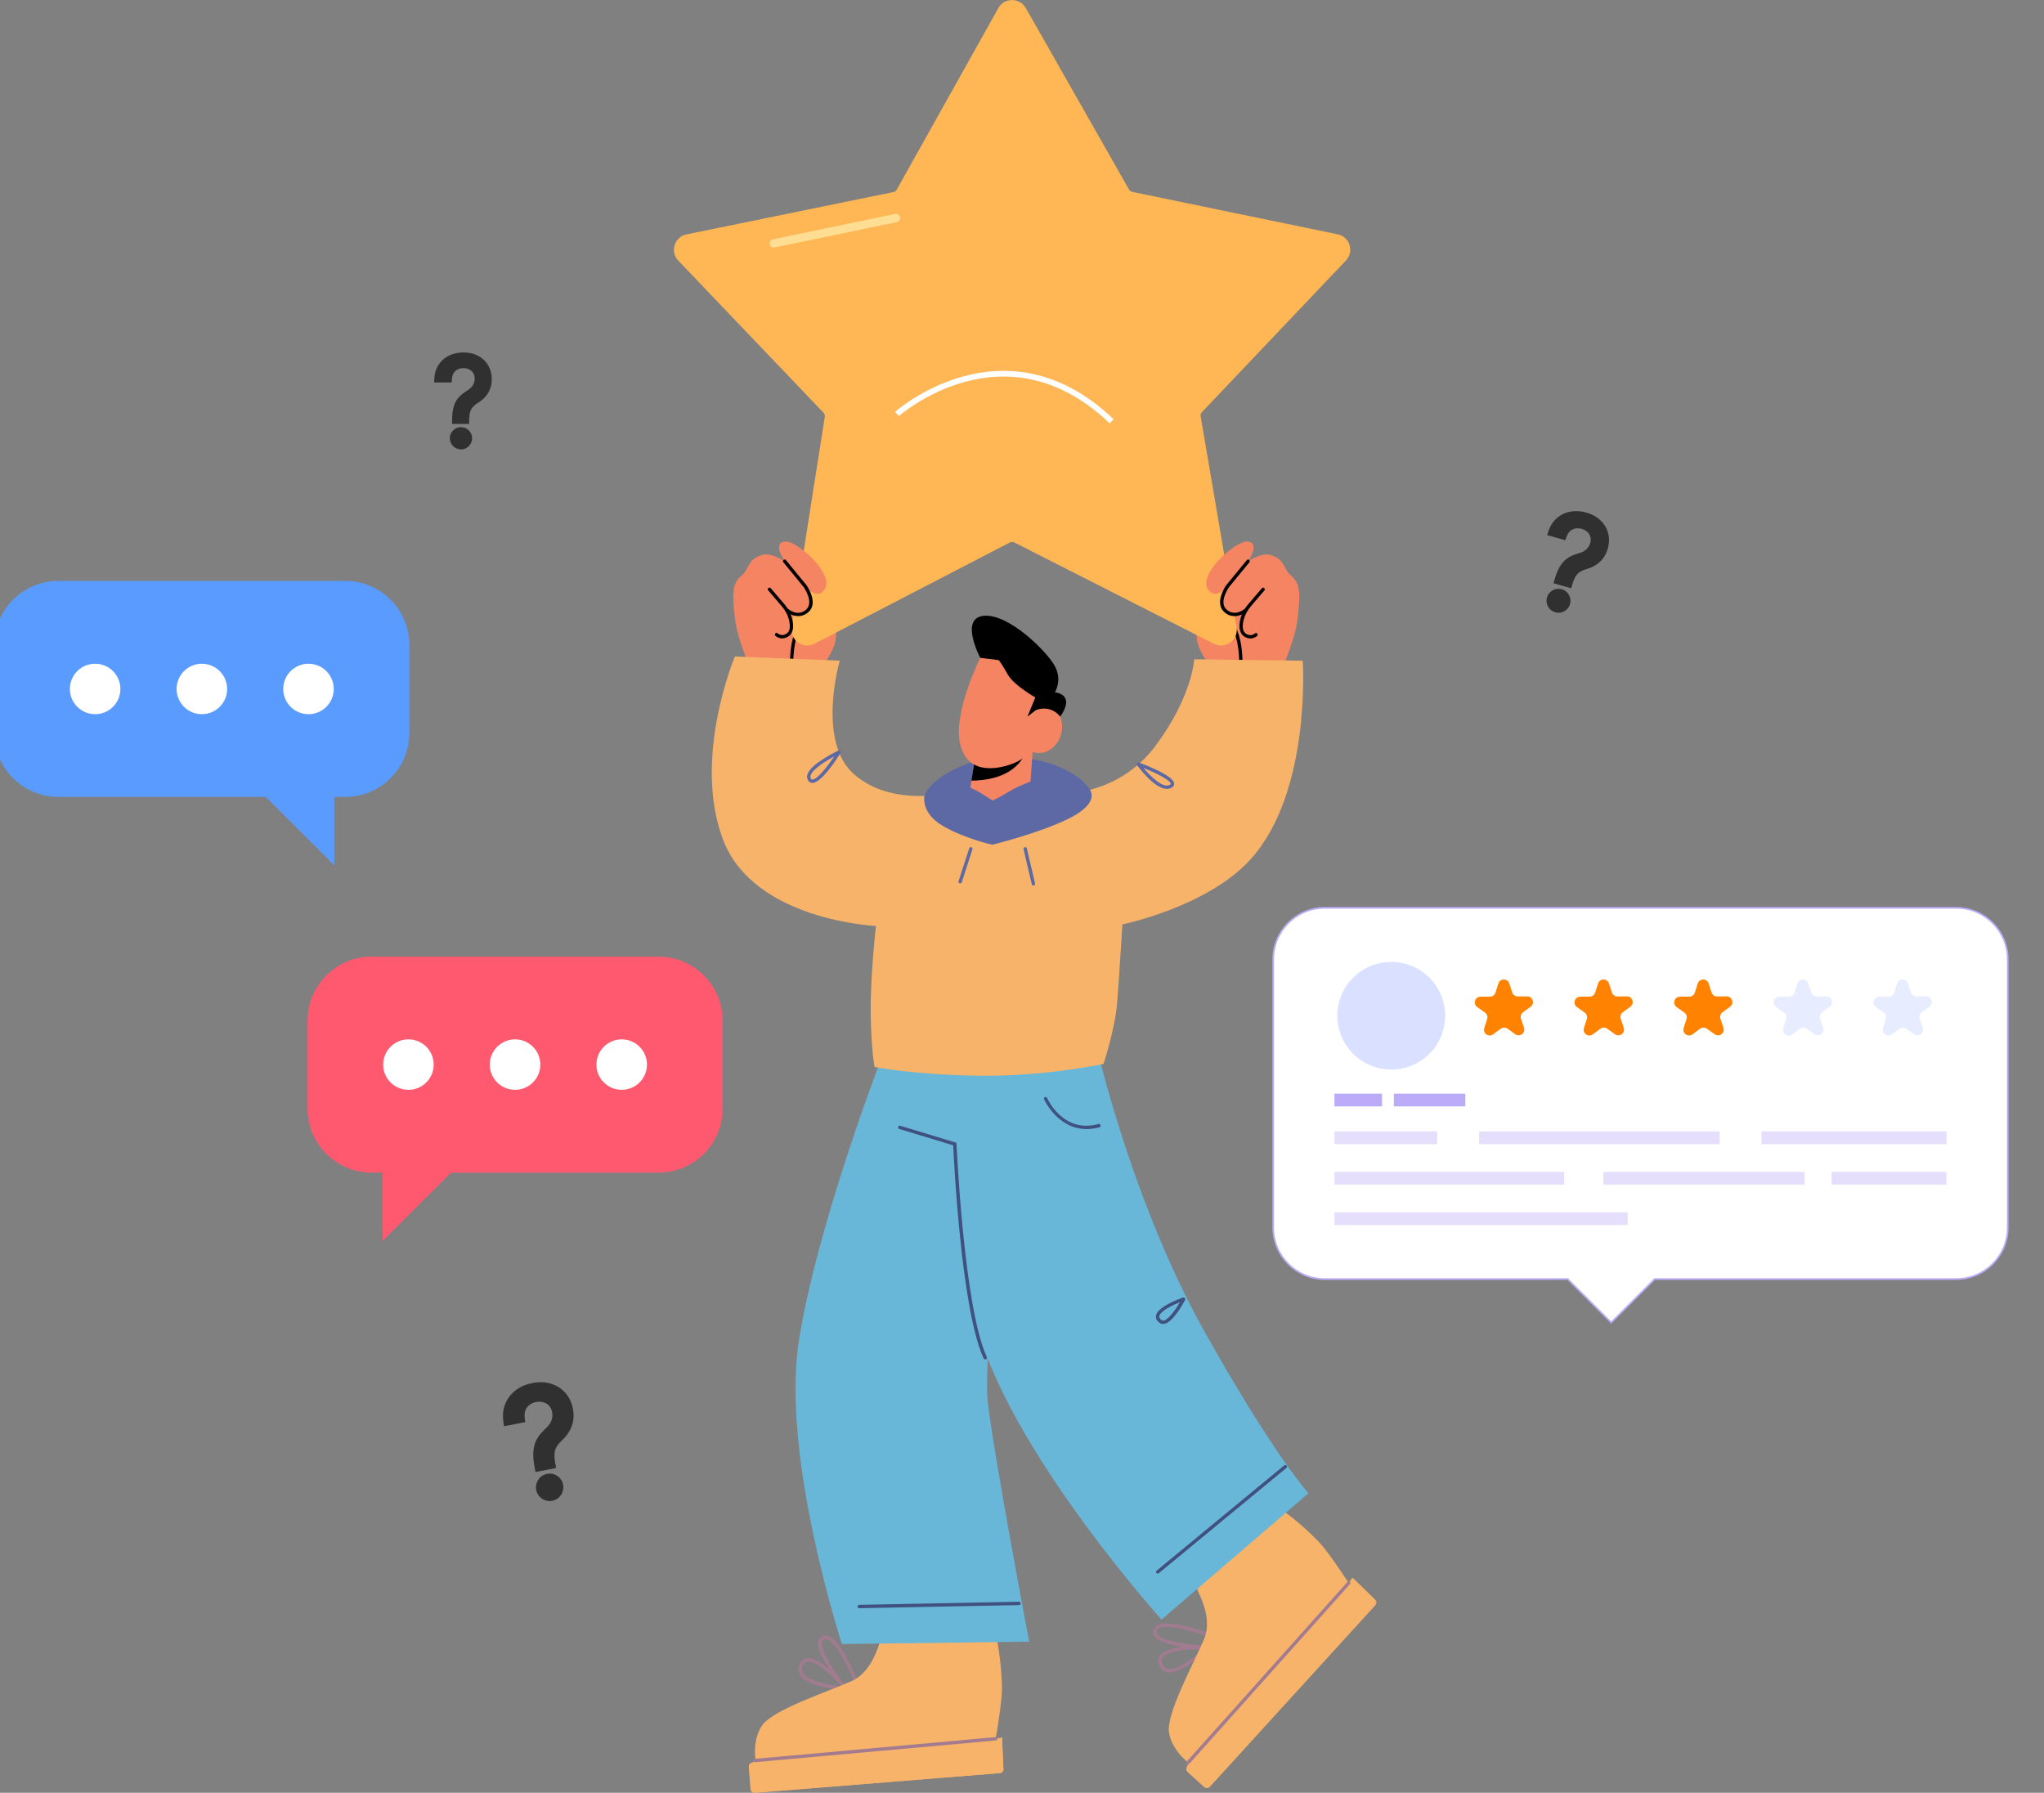 <svg width="358" height="314" viewBox="0 0 358 314" fill="none" xmlns="http://www.w3.org/2000/svg">
<rect x="0" y="0" width="358" height="314" fill="#808080" stroke="none"/>
<g clip-path="url(#clip0_286_1743)">
<path d="M133.667 121.741C133.667 121.741 129.358 113.769 128.711 108.249C128.079 102.714 128.535 101.98 130.211 100.497C130.917 99.865 131.226 97.737 133.255 97.311C135.285 96.885 137.02 102.126 137.02 102.126C137.02 102.126 137.594 98.338 139.3 98.911C141.006 99.484 141.771 106.413 141.771 106.413C141.771 106.413 143.535 101.627 144.859 102.068C146.182 102.493 146.977 110.642 146.138 112.976C145.315 115.311 143.021 118.188 143.021 118.188L133.653 121.741H133.667Z" fill="#F48462"/>
<path d="M138.667 116.368C138.506 116.368 138.373 116.236 138.373 116.074C138.373 108.249 142.403 106.355 142.565 106.281C142.712 106.223 142.888 106.281 142.947 106.428C143.021 106.575 142.947 106.751 142.8 106.81C142.756 106.825 138.932 108.66 138.947 116.074C138.947 116.236 138.814 116.368 138.653 116.368H138.667Z" fill="black"/>
<path d="M222.333 121.741C222.333 121.741 226.642 113.769 227.289 108.249C227.921 102.714 227.465 101.98 225.789 100.497C225.083 99.865 224.774 97.737 222.744 97.311C220.7 96.885 218.98 102.126 218.98 102.126C218.98 102.126 218.406 98.338 216.7 98.911C214.994 99.484 214.229 106.413 214.229 106.413C214.229 106.413 212.465 101.627 211.141 102.068C209.817 102.493 209.023 110.642 209.862 112.976C210.685 115.311 212.979 118.188 212.979 118.188L222.347 121.741H222.333Z" fill="#F48462"/>
<path d="M217.332 116.368C217.171 116.368 217.038 116.236 217.038 116.074C217.038 108.66 213.229 106.839 213.185 106.81C213.038 106.736 212.979 106.575 213.038 106.428C213.097 106.281 213.273 106.223 213.421 106.281C213.597 106.355 217.627 108.263 217.612 116.074C217.612 116.236 217.48 116.368 217.318 116.368H217.332Z" fill="black"/>
<path d="M169.61 147.964C169.61 147.964 160.801 142.561 161.889 139.419C162.977 136.292 169.625 132.519 176.463 132.519C183.302 132.519 190.846 135.925 191.037 139.346C191.214 142.752 169.625 147.964 169.625 147.964H169.61Z" fill="#5C69A5"/>
<path d="M150.491 296.22C150.374 296.22 150.256 296.147 150.212 296.03C149.418 293.842 146.918 287.984 145.006 287.176C144.756 287.074 144.535 287.059 144.329 287.147C144.123 287.235 144.006 287.382 143.947 287.602C143.55 289.261 146.888 293.813 148.344 295.604C148.403 295.677 148.447 295.721 148.462 295.736C148.565 295.868 148.55 296.044 148.418 296.147C148.285 296.25 148.109 296.235 148.006 296.103C147.977 296.059 147.918 296 147.859 295.927C146.579 294.385 143.403 291.008 141.638 291.008C141.594 291.008 141.535 291.008 141.491 291.008C141.123 291.052 140.859 291.258 140.667 291.654C140.417 292.154 140.417 292.594 140.638 293.005C141.462 294.459 145.182 295.09 146.535 295.222C146.697 295.222 146.815 295.384 146.8 295.545C146.8 295.707 146.653 295.839 146.477 295.809C146.271 295.795 141.256 295.325 140.109 293.299C139.785 292.726 139.785 292.08 140.109 291.405C140.403 290.817 140.829 290.494 141.403 290.421C142.476 290.304 143.962 291.273 145.271 292.418C144.094 290.612 143.065 288.586 143.344 287.426C143.447 287.03 143.682 286.736 144.065 286.56C144.418 286.398 144.8 286.413 145.212 286.589C147.741 287.676 150.609 295.457 150.727 295.78C150.786 295.927 150.712 296.103 150.55 296.162C150.521 296.162 150.477 296.176 150.447 296.176L150.491 296.22Z" fill="#A37B90"/>
<path d="M204.92 292.932C204.758 292.932 204.597 292.917 204.435 292.888C203.788 292.741 203.317 292.315 203.023 291.61C202.773 291.008 202.817 290.465 203.155 289.995C203.788 289.1 205.494 288.659 207.229 288.439C205.097 288.116 202.905 287.543 202.214 286.56C201.979 286.222 201.92 285.84 202.052 285.459C202.17 285.092 202.435 284.813 202.832 284.622C205.317 283.462 213.053 286.501 213.376 286.633C213.523 286.692 213.597 286.868 213.538 287.015C213.479 287.162 213.303 287.235 213.156 287.176C210.994 286.325 204.95 284.284 203.067 285.15C202.817 285.268 202.67 285.429 202.597 285.635C202.523 285.855 202.552 286.031 202.685 286.222C203.67 287.632 209.288 288.16 211.597 288.263C211.685 288.263 211.759 288.263 211.773 288.263C211.935 288.263 212.067 288.41 212.053 288.571C212.053 288.733 211.92 288.85 211.759 288.85C211.7 288.85 211.612 288.85 211.509 288.85C209.45 288.777 204.626 288.909 203.611 290.318C203.405 290.612 203.376 290.964 203.552 291.361C203.758 291.875 204.082 292.183 204.538 292.271C206.2 292.638 209.126 290.289 210.112 289.349C210.229 289.232 210.42 289.247 210.523 289.349C210.641 289.467 210.626 289.658 210.523 289.76C210.376 289.893 207.17 292.873 204.891 292.873L204.92 292.932Z" fill="#A37B90"/>
<path d="M175.757 309.83C175.772 310.197 175.493 310.52 175.125 310.55L132.211 314C131.829 314.029 131.505 313.75 131.476 313.368L131.152 309.463C131.152 309.081 131.388 308.773 131.726 308.729C131.961 308.685 132.153 308.553 132.241 308.347C132.285 308.245 132.314 308.112 132.3 307.98C132.167 306.835 132.079 304.354 133.432 302.269C135.27 299.45 144.947 296.338 149.212 294.414C151.992 293.166 153.403 289.878 154.05 287.749C154.403 286.574 155.448 285.737 156.683 285.679C161.551 285.488 173.037 285.018 173.772 285.15C174.713 285.326 175.757 293.886 175.419 297.248C175.095 300.61 174.39 304.545 174.39 304.545L175.507 304.339L175.743 309.83H175.757Z" fill="#F7B369"/>
<path d="M175.757 309.831C175.772 310.198 175.493 310.521 175.125 310.55L132.211 314C131.829 314.03 131.505 313.751 131.476 313.369L131.152 309.464C131.152 309.082 131.388 308.774 131.726 308.73C131.961 308.686 132.153 308.554 132.241 308.348C144.315 307.54 174.39 304.545 174.39 304.545L175.507 304.34L175.743 309.831H175.757Z" fill="#F7B369"/>
<path d="M240.833 280.188C241.098 280.437 241.113 280.863 240.863 281.142L211.891 312.928C211.641 313.207 211.2 313.222 210.92 312.972L208.009 310.344C207.744 310.065 207.714 309.683 207.92 309.404C208.067 309.213 208.111 308.979 208.038 308.773C208.009 308.67 207.935 308.553 207.832 308.465C206.95 307.716 205.2 305.969 204.758 303.517C204.17 300.199 209.112 291.331 210.92 287.015C212.097 284.21 210.876 280.848 209.891 278.851C209.347 277.75 209.538 276.429 210.391 275.548C213.818 272.083 221.877 263.92 222.509 263.509C223.303 262.995 229.936 268.545 231.995 271.232C234.054 273.904 236.23 277.251 236.23 277.251L236.907 276.341L240.848 280.188H240.833Z" fill="#F7B369"/>
<path d="M240.833 280.187C241.098 280.437 241.113 280.863 240.863 281.142L211.891 312.928C211.641 313.207 211.2 313.222 210.92 312.972L208.009 310.344C207.744 310.065 207.714 309.683 207.92 309.404C208.067 309.213 208.111 308.978 208.038 308.773C216.303 299.964 236.216 277.251 236.216 277.251L236.892 276.341L240.833 280.187Z" fill="#F7B369"/>
<path d="M154.33 185.476C154.33 185.476 142.976 214.927 139.888 235.071C136.8 255.229 147.462 287.955 147.462 287.955L180.257 287.529C180.257 287.529 174.095 255.082 172.963 245.216C172.125 234.351 178.007 187.326 178.007 187.326L154.315 185.461L154.33 185.476Z" fill="#68B6D8"/>
<path d="M192.464 184.902C192.464 184.902 198.626 211.197 210.965 233.22C223.303 255.228 229.186 261.527 229.186 261.527L203.435 283.667C203.435 283.667 173.963 250.956 170.316 228.654C166.669 206.352 166.948 186.341 166.948 186.341L192.464 184.917V184.902Z" fill="#68B6D8"/>
<path d="M190.302 197.749C185.228 197.749 182.89 192.596 182.86 192.537C182.802 192.39 182.86 192.214 183.008 192.155C183.155 192.097 183.331 192.155 183.39 192.302C183.508 192.566 186.258 198.571 192.39 196.868C192.552 196.824 192.714 196.912 192.758 197.074C192.802 197.235 192.714 197.397 192.552 197.441C191.743 197.661 190.993 197.764 190.287 197.764L190.302 197.749Z" fill="#40507F"/>
<path d="M203.714 231.885C203.479 231.885 203.273 231.811 203.082 231.679C202.479 231.239 202.42 230.769 202.464 230.446C202.714 228.831 206.744 227.422 207.2 227.26C207.317 227.231 207.435 227.26 207.523 227.348C207.597 227.436 207.611 227.568 207.567 227.671C207.361 228.068 205.538 231.503 203.994 231.855C203.905 231.87 203.817 231.885 203.729 231.885H203.714ZM206.656 228.082C205.097 228.699 203.17 229.712 203.052 230.534C203.052 230.622 202.994 230.872 203.435 231.209C203.552 231.298 203.685 231.327 203.847 231.283C204.729 231.077 205.95 229.286 206.656 228.097V228.082Z" fill="#40507F"/>
<path d="M202.758 275.607C202.67 275.607 202.596 275.577 202.538 275.504C202.435 275.386 202.449 275.196 202.582 275.093L224.936 256.652C225.068 256.55 225.244 256.564 225.347 256.696C225.45 256.829 225.436 257.005 225.303 257.108L202.949 275.548C202.949 275.548 202.832 275.621 202.758 275.621V275.607Z" fill="#40507F"/>
<path d="M172.551 238.095C172.434 238.095 172.331 238.036 172.286 237.919C168.375 229.462 167.08 203.402 166.948 200.598L157.506 197.735C157.345 197.691 157.256 197.529 157.315 197.368C157.359 197.206 157.536 197.133 157.683 197.177L167.33 200.098C167.448 200.128 167.536 200.245 167.536 200.363C167.536 200.642 168.83 229.022 172.831 237.669C172.904 237.816 172.831 237.992 172.684 238.065C172.639 238.08 172.595 238.095 172.566 238.095H172.551Z" fill="#40507F"/>
<path d="M150.491 281.671C150.33 281.671 150.197 281.538 150.197 281.377C150.197 281.215 150.33 281.083 150.491 281.083L178.478 280.54C178.654 280.569 178.772 280.672 178.772 280.834C178.772 280.995 178.64 281.127 178.478 281.127L150.491 281.671Z" fill="#40507F"/>
<path d="M132.241 308.641C132.094 308.641 131.961 308.524 131.947 308.377C131.947 308.215 132.049 308.069 132.211 308.054L174.36 304.251C174.536 304.237 174.669 304.354 174.684 304.516C174.684 304.677 174.581 304.824 174.419 304.839L132.27 308.641C132.27 308.641 132.255 308.641 132.241 308.641Z" fill="#A37B90"/>
<path d="M208.038 309.067C208.038 309.067 207.906 309.038 207.847 308.994C207.729 308.891 207.714 308.7 207.817 308.583L236.01 277.061C236.113 276.944 236.304 276.929 236.421 277.032C236.539 277.134 236.554 277.325 236.451 277.443L208.259 308.965C208.259 308.965 208.126 309.067 208.038 309.067Z" fill="#A37B90"/>
<path d="M147.08 115.722C147.08 115.722 142.947 129.905 149.653 135.675C156.359 141.445 166.374 138.89 168.566 138.714C170.757 138.538 177.022 137.98 181.331 138.802C185.655 139.624 195.846 139.375 202.361 130.654C208.876 121.933 209.156 115.473 209.156 115.473L228.171 115.722C228.171 115.722 229.73 138.743 218.994 150.548C211.435 158.858 196.582 161.911 196.582 161.911C196.582 161.911 196.037 170.897 195.67 175.58C195.302 180.249 193.273 186.357 193.273 186.357C193.273 186.357 182.596 188.603 171.316 188.412C160.036 188.236 153.183 186.885 153.183 186.885C153.183 186.885 152.594 184.11 152.506 177.548C152.418 170.985 153.418 162.176 153.418 162.176C153.418 162.176 131.932 161.265 126.593 146.951C121.255 132.636 128.711 114.988 128.711 114.988L147.08 115.708V115.722Z" fill="#F7B369"/>
<path d="M180.993 129.934L180.213 140.651C180.213 140.651 178.566 143.544 173.889 143.441C170.404 143.367 169.272 142.149 169.272 142.149L170.139 136.79L170.992 131.563L179.537 130.183L180.978 129.948L180.993 129.934Z" fill="#F48462"/>
<path d="M179.551 131.843C179.507 132.063 179.404 132.298 179.243 132.577C177.081 136.35 172.154 136.732 170.139 136.717L170.992 131.534L179.537 131.828L179.551 131.843Z" fill="black"/>
<path d="M171.683 115.223C171.683 115.223 167.11 124.385 168.08 129.846C169.066 135.308 173.639 134.868 176.419 134.075C179.198 133.282 180.596 131.608 180.596 131.608C180.596 131.608 183.052 132.753 184.934 130.375C186.816 127.997 185.993 125.001 184.61 124.209C183.213 123.416 181.419 124.385 181.419 124.385L182.978 121.742C182.978 121.742 178.404 107.207 171.683 115.223Z" fill="#F48462"/>
<path d="M161.904 139.419C161.904 139.419 161.242 142.355 165.08 144.616C168.919 146.877 173.801 147.949 173.801 147.949C173.801 147.949 181.905 145.967 187.081 143.427C191.037 141.489 192.126 139.375 190.434 137.73C188.728 136.071 182.787 136.071 182.787 136.071C182.787 136.071 178.875 137.334 176.963 138.508C175.051 139.683 173.816 140.226 173.816 140.226C173.816 140.226 170.566 137.833 168.08 137.305C165.595 136.761 165.095 137.539 165.095 137.539L161.918 139.419H161.904Z" fill="#5C69A5"/>
<path d="M168.169 154.717C168.169 154.717 168.11 154.717 168.08 154.717C167.919 154.673 167.845 154.497 167.889 154.35L169.757 148.58C169.801 148.419 169.978 148.345 170.125 148.39C170.286 148.434 170.36 148.61 170.316 148.757L168.448 154.527C168.404 154.644 168.286 154.732 168.169 154.732V154.717Z" fill="#5C69A5"/>
<path d="M180.993 155.084C180.86 155.084 180.743 154.996 180.713 154.864L179.272 148.727C179.228 148.566 179.331 148.419 179.493 148.375C179.654 148.345 179.816 148.433 179.846 148.595L181.287 154.732C181.331 154.893 181.228 155.04 181.066 155.084C181.037 155.084 181.022 155.084 180.993 155.084Z" fill="#5C69A5"/>
<path d="M142.285 137.128C142.05 137.128 141.741 137.04 141.521 136.658C141.344 136.35 141.3 136.012 141.418 135.645C141.991 133.766 146.624 131.563 146.83 131.461C146.947 131.402 147.094 131.431 147.183 131.534C147.271 131.637 147.285 131.769 147.212 131.886C146.668 132.767 143.874 137.128 142.3 137.128H142.285ZM146.109 132.488C144.565 133.311 142.315 134.735 141.976 135.821C141.918 136.027 141.932 136.203 142.021 136.364C142.109 136.526 142.197 136.511 142.285 136.541C143.109 136.541 144.874 134.338 146.109 132.488Z" fill="#5C69A5"/>
<path d="M204.391 138.171C202.258 138.171 199.508 134.501 199.17 134.031C199.096 133.928 199.096 133.781 199.17 133.678C199.243 133.576 199.39 133.532 199.508 133.576C200.92 134.089 205.553 135.895 205.655 137.231C205.655 137.452 205.597 137.745 205.17 137.98C204.935 138.112 204.67 138.171 204.405 138.171H204.391ZM200.288 134.515C201.538 136.013 203.67 138.112 204.876 137.466C204.964 137.422 205.067 137.349 205.052 137.275C205.008 136.703 202.699 135.47 200.288 134.515Z" fill="#5C69A5"/>
<path d="M140.609 109.614C140.609 109.614 140.52 109.614 140.476 109.585C139.241 109.012 139.829 106.839 139.903 106.59C139.947 106.428 140.123 106.34 140.27 106.384C140.432 106.428 140.52 106.605 140.476 106.766C140.329 107.265 140.079 108.733 140.726 109.042C140.873 109.115 140.947 109.291 140.873 109.438C140.815 109.556 140.712 109.614 140.594 109.614H140.609Z" fill="black"/>
<path d="M179.743 1.541L197.743 33.195C197.861 33.401 198.067 33.548 198.302 33.606L234.127 41.006C236.392 41.329 237.289 44.104 235.657 45.704L210.509 72.19C210.332 72.381 210.244 72.645 210.288 72.91L216.582 109.834C216.965 112.081 214.597 113.798 212.582 112.741L177.654 95.006C177.419 94.888 177.125 94.888 176.89 95.006L142.668 112.741C140.638 113.798 138.285 112.095 138.668 109.834L144.462 72.998C144.506 72.748 144.418 72.484 144.241 72.293L118.873 45.719C117.24 44.133 118.137 41.358 120.402 41.021L156.492 33.636C156.727 33.592 156.933 33.445 157.051 33.225L174.787 1.541C175.801 -0.499 178.728 -0.499 179.728 1.541H179.743Z" fill="#FFB655"/>
<path d="M135.55 43.355C135.212 43.355 134.903 43.12 134.829 42.768C134.741 42.372 135.006 41.975 135.403 41.902L156.771 37.468C157.168 37.395 157.565 37.644 157.639 38.041C157.727 38.437 157.462 38.833 157.065 38.907L135.697 43.341C135.697 43.341 135.594 43.355 135.55 43.355Z" fill="#FFDD92"/>
<path d="M221.244 103.228C221.244 103.228 226.848 99.147 225.495 103.947C224.48 107.589 219.671 112.448 218.288 111.45C216.891 110.452 218.112 106.913 218.112 106.913C218.112 106.913 215.994 108.719 214.641 106.987C213.406 105.416 215.024 102.655 215.024 102.655C215.024 102.655 212.979 105.166 211.641 103.316C209.67 100.6 216.332 94.845 218.318 94.845C220.95 94.845 218.612 98.28 218.612 98.28C218.612 98.28 222.744 95.638 223.406 98.236C224.068 100.835 221.244 103.228 221.244 103.228Z" fill="#F48462"/>
<path d="M218.994 111.816C218.641 111.816 218.244 111.714 217.832 111.42C217.2 110.95 216.965 110.069 217.156 108.88C217.332 107.794 217.847 106.737 218.627 105.826L221.009 103.037C221.112 102.905 221.303 102.89 221.421 103.007C221.538 103.11 221.553 103.301 221.45 103.418L219.068 106.208C218.362 107.045 217.906 107.999 217.729 108.983C217.568 109.952 217.715 110.613 218.171 110.95C219.038 111.582 219.715 111.009 219.788 110.95C219.906 110.847 220.097 110.847 220.2 110.965C220.303 111.082 220.303 111.273 220.185 111.376C219.965 111.582 219.509 111.831 218.98 111.831L218.994 111.816Z" fill="black"/>
<path d="M216.215 107.911C215.626 107.911 215.009 107.72 214.435 107.206C212.612 105.577 214.685 102.611 214.774 102.494L218.377 98.104C218.48 97.972 218.671 97.957 218.788 98.06C218.906 98.162 218.935 98.353 218.833 98.471L215.244 102.846C215.244 102.846 213.391 105.489 214.832 106.766C216.274 108.043 217.847 106.751 217.921 106.693C218.038 106.59 218.23 106.604 218.332 106.722C218.435 106.839 218.421 107.03 218.303 107.133C217.891 107.485 217.097 107.911 216.229 107.911H216.215Z" fill="black"/>
<path d="M134.77 103.228C134.77 103.228 129.167 99.147 130.52 103.947C131.535 107.589 136.344 112.448 137.726 111.45C139.123 110.452 137.903 106.913 137.903 106.913C137.903 106.913 140.02 108.719 141.373 106.987C142.609 105.416 140.991 102.655 140.991 102.655C140.991 102.655 143.035 105.166 144.374 103.316C146.344 100.6 139.682 94.845 137.697 94.845C135.064 94.845 137.403 98.28 137.403 98.28C137.403 98.28 133.27 95.638 132.608 98.236C131.947 100.835 134.77 103.228 134.77 103.228Z" fill="#F48462"/>
<path d="M137.02 111.816C136.476 111.816 136.035 111.567 135.814 111.361C135.697 111.258 135.682 111.068 135.8 110.95C135.917 110.833 136.094 110.818 136.212 110.935C136.285 110.994 136.976 111.567 137.829 110.935C138.285 110.598 138.432 109.937 138.27 108.968C138.109 107.984 137.638 107.03 136.932 106.193L134.55 103.404C134.447 103.286 134.461 103.095 134.579 102.993C134.711 102.89 134.888 102.904 134.991 103.022L137.373 105.811C138.153 106.722 138.653 107.779 138.844 108.865C139.05 110.069 138.815 110.921 138.167 111.405C137.77 111.699 137.373 111.802 137.006 111.802L137.02 111.816Z" fill="black"/>
<path d="M139.8 107.911C138.932 107.911 138.153 107.485 137.726 107.133C137.609 107.03 137.594 106.839 137.697 106.722C137.8 106.604 137.991 106.59 138.109 106.693C138.167 106.751 139.756 108.058 141.197 106.766C142.624 105.489 140.785 102.861 140.771 102.831L137.197 98.471C137.094 98.339 137.109 98.162 137.241 98.06C137.359 97.957 137.55 97.972 137.653 98.104L141.241 102.479C141.344 102.626 143.418 105.591 141.594 107.206C141.006 107.72 140.388 107.911 139.8 107.911Z" fill="black"/>
<path d="M181.419 124.384L179.949 125.515L181.331 122.152C181.331 122.152 177.551 120.009 176.522 118.159C175.493 116.309 174.919 115.619 174.919 115.619L171.698 115.223C171.698 115.223 167.948 108.205 172.36 107.852C176.772 107.5 183.434 114.18 184.758 116.676C186.096 119.187 184.758 121.257 184.758 121.257C184.758 121.257 186.39 121.374 186.684 122.608C186.978 123.855 185.684 125.5 185.684 125.5C185.684 125.5 184.169 123.371 181.419 124.369V124.384Z" fill="black"/>
<path d="M157.109 72.499C157.109 72.499 175.904 55.821 194.699 73.791" stroke="white" stroke-miterlimit="10"/>
<path d="M60.458 101.745H10.236C4.03 101.745 -1 106.766 -1 112.962V128.363C-1 134.559 4.03 139.58 10.236 139.58H46.561L58.547 151.546V139.58H60.458C66.665 139.58 71.694 134.559 71.694 128.363V112.962C71.694 106.766 66.665 101.745 60.458 101.745Z" fill="#599BFF"/>
<path d="M16.663 125.089C19.107 125.089 21.089 123.111 21.089 120.67C21.089 118.23 19.107 116.251 16.663 116.251C14.218 116.251 12.236 118.23 12.236 120.67C12.236 123.111 14.218 125.089 16.663 125.089Z" fill="white"/>
<path d="M35.354 125.089C37.799 125.089 39.781 123.111 39.781 120.67C39.781 118.23 37.799 116.251 35.354 116.251C32.91 116.251 30.928 118.23 30.928 120.67C30.928 123.111 32.91 125.089 35.354 125.089Z" fill="white"/>
<path d="M54.032 125.089C56.476 125.089 58.458 123.111 58.458 120.67C58.458 118.23 56.476 116.251 54.032 116.251C51.587 116.251 49.605 118.23 49.605 120.67C49.605 123.111 51.587 125.089 54.032 125.089Z" fill="white"/>
<path d="M65.106 205.384H115.328C121.534 205.384 126.564 200.362 126.564 194.167V178.766C126.564 172.571 121.534 167.549 115.328 167.549H65.106C58.9 167.549 53.87 172.571 53.87 178.766V194.167C53.87 200.362 58.9 205.384 65.106 205.384Z" fill="#FF5970"/>
<path d="M108.887 190.878C111.332 190.878 113.314 188.9 113.314 186.459C113.314 184.019 111.332 182.04 108.887 182.04C106.442 182.04 104.46 184.019 104.46 186.459C104.46 188.9 106.442 190.878 108.887 190.878Z" fill="white"/>
<path d="M90.21 190.878C92.654 190.878 94.636 188.9 94.636 186.459C94.636 184.019 92.654 182.04 90.21 182.04C87.765 182.04 85.783 184.019 85.783 186.459C85.783 188.9 87.765 190.878 90.21 190.878Z" fill="white"/>
<path d="M71.532 190.878C73.977 190.878 75.959 188.9 75.959 186.459C75.959 184.019 73.977 182.04 71.532 182.04C69.088 182.04 67.106 184.019 67.106 186.459C67.106 188.9 69.088 190.878 71.532 190.878Z" fill="white"/>
<path d="M67.003 198.44V217.35L82.474 201.904C82.474 201.904 66.429 199.012 67.003 198.425V198.44Z" fill="#FF5970"/>
<path d="M342.608 159H232.044C227.044 159 223 163.038 223 168.029V214.996C223 219.988 227.044 224.026 232.044 224.026H274.576L282.194 231.631L289.812 224.026H342.608C347.608 224.026 351.652 219.988 351.652 214.996V168.029C351.652 163.038 347.608 159 342.608 159Z" fill="white" stroke="#BBABF8" stroke-width="0.29" stroke-miterlimit="10"/>
<path d="M247.34 186.591C252.145 184.57 254.4 179.043 252.376 174.245C250.352 169.448 244.816 167.197 240.01 169.217C235.205 171.238 232.95 176.765 234.974 181.563C236.998 186.36 242.534 188.611 247.34 186.591Z" fill="#DAE0FF"/>
<path d="M262.438 172.255C262.732 171.334 264.033 171.325 264.34 172.242L264.875 173.844C265.012 174.255 265.398 174.531 265.831 174.527L267.486 174.514C268.456 174.506 268.868 175.745 268.087 176.32L266.75 177.302C266.401 177.56 266.257 178.013 266.394 178.425L266.923 180.01C267.23 180.929 266.181 181.703 265.393 181.14L264.033 180.167C263.681 179.916 263.207 179.919 262.859 180.175L261.511 181.166C260.731 181.74 259.672 180.979 259.966 180.056L260.471 178.473C260.603 178.059 260.453 177.607 260.099 177.355L258.733 176.382C257.944 175.819 258.336 174.575 259.305 174.567L260.983 174.554C261.415 174.55 261.796 174.269 261.928 173.858L262.438 172.255Z" fill="#FF8301"/>
<path d="M279.895 172.255C280.189 171.334 281.49 171.325 281.796 172.242L282.331 173.844C282.468 174.255 282.855 174.531 283.288 174.527L284.951 174.514C285.92 174.506 286.333 175.743 285.553 176.319L284.218 177.303C283.87 177.56 283.727 178.012 283.863 178.422L284.392 180.02C284.696 180.938 283.648 181.71 282.861 181.148L281.489 180.167C281.137 179.916 280.664 179.919 280.315 180.175L278.968 181.166C278.188 181.74 277.129 180.979 277.423 180.056L277.928 178.472C278.06 178.058 277.91 177.607 277.557 177.354L276.195 176.381C275.407 175.817 275.8 174.575 276.769 174.567L278.439 174.554C278.872 174.55 279.253 174.269 279.384 173.858L279.895 172.255Z" fill="#FF8301"/>
<path d="M297.352 172.255C297.645 171.334 298.946 171.325 299.253 172.242L299.788 173.844C299.925 174.255 300.311 174.531 300.744 174.527L302.414 174.514C303.384 174.506 303.796 175.745 303.014 176.32L301.678 177.302C301.328 177.56 301.185 178.013 301.322 178.425L301.854 180.017C302.16 180.936 301.113 181.71 300.325 181.148L298.947 180.166C298.594 179.915 298.12 179.919 297.772 180.176L296.432 181.165C295.653 181.74 294.593 180.982 294.885 180.059L295.387 178.47C295.518 178.057 295.367 177.607 295.015 177.356L293.652 176.381C292.864 175.817 293.257 174.575 294.225 174.567L295.896 174.554C296.328 174.55 296.709 174.269 296.841 173.858L297.352 172.255Z" fill="#FF8301"/>
<path d="M314.812 172.27C315.104 171.347 316.407 171.336 316.714 172.255L317.244 173.844C317.382 174.255 317.768 174.531 318.201 174.527L319.871 174.514C320.84 174.506 321.252 175.745 320.471 176.32L319.135 177.302C318.785 177.56 318.641 178.013 318.779 178.425L319.308 180.01C319.615 180.929 318.566 181.703 317.778 181.14L316.417 180.167C316.065 179.916 315.592 179.919 315.243 180.175L313.885 181.174C313.106 181.747 312.048 180.989 312.339 180.067L312.844 178.47C312.974 178.057 312.824 177.607 312.472 177.356L311.108 176.381C310.32 175.817 310.713 174.575 311.682 174.567L313.365 174.554C313.799 174.55 314.18 174.268 314.311 173.855L314.812 172.27Z" fill="#E8ECFF"/>
<path d="M332.268 172.27C332.56 171.347 333.864 171.336 334.17 172.255L334.701 173.844C334.838 174.255 335.224 174.531 335.657 174.527L337.327 174.514C338.297 174.506 338.709 175.745 337.928 176.32L336.591 177.302C336.242 177.56 336.098 178.013 336.235 178.425L336.764 180.01C337.071 180.929 336.023 181.703 335.234 181.14L333.874 180.167C333.522 179.916 333.048 179.919 332.7 180.175L331.342 181.174C330.562 181.747 329.504 180.989 329.796 180.067L330.3 178.47C330.431 178.057 330.281 177.607 329.928 177.356L328.565 176.381C327.777 175.817 328.17 174.575 329.138 174.567L330.822 174.554C331.255 174.55 331.637 174.268 331.767 173.855L332.268 172.27Z" fill="#E8ECFF"/>
<path d="M242.06 191.55H233.721V193.781H242.06V191.55Z" fill="#BBABF8"/>
<path d="M256.648 191.55H244.133V193.781H256.648V191.55Z" fill="#BBABF8"/>
<path d="M251.722 198.156H233.721V200.388H251.722V198.156Z" fill="#E6DFFC"/>
<path d="M301.18 198.156H259.06V200.388H301.18V198.156Z" fill="#E6DFFC"/>
<path d="M340.916 198.156H308.503V200.388H340.916V198.156Z" fill="#E6DFFC"/>
<path d="M273.958 205.248H233.721V207.48H273.958V205.248Z" fill="#E6DFFC"/>
<path d="M340.902 205.248H320.798V207.48H340.902V205.248Z" fill="#E6DFFC"/>
<path d="M316.077 205.248H280.826V207.48H316.077V205.248Z" fill="#E6DFFC"/>
<path d="M285.076 212.324H233.721V214.556H285.076V212.324Z" fill="#E6DFFC"/>
<path d="M272.879 101.714L272.906 101.62C273.199 100.626 273.528 99.863 273.894 99.329C274.259 98.796 274.676 98.399 275.145 98.137C275.614 97.875 276.148 97.663 276.747 97.5C277.108 97.4 277.447 97.257 277.765 97.07C278.084 96.879 278.362 96.634 278.599 96.335C278.842 96.037 279.021 95.682 279.138 95.27C279.283 94.759 279.289 94.281 279.156 93.837C279.022 93.394 278.784 93.013 278.439 92.695C278.095 92.378 277.678 92.15 277.188 92.01C276.76 91.889 276.323 91.861 275.876 91.926C275.429 91.991 275.018 92.176 274.644 92.481C274.27 92.787 273.975 93.241 273.758 93.845L271.786 93.285C272.079 92.41 272.524 91.716 273.121 91.203C273.723 90.692 274.415 90.367 275.199 90.228C275.987 90.091 276.804 90.143 277.65 90.383C278.568 90.643 279.314 91.052 279.889 91.61C280.469 92.169 280.854 92.819 281.044 93.561C281.239 94.304 281.221 95.083 280.99 95.897C280.827 96.471 280.591 96.965 280.282 97.379C279.978 97.794 279.61 98.138 279.178 98.41C278.75 98.683 278.267 98.896 277.728 99.047C277.188 99.204 276.734 99.402 276.367 99.642C276.002 99.877 275.695 100.193 275.447 100.59C275.199 100.988 274.978 101.509 274.784 102.153L274.757 102.247L272.879 101.714ZM272.566 106.631C272.18 106.522 271.888 106.289 271.69 105.934C271.492 105.579 271.448 105.209 271.557 104.823C271.667 104.437 271.899 104.145 272.254 103.946C272.609 103.748 272.98 103.704 273.366 103.814C273.752 103.923 274.044 104.155 274.242 104.51C274.44 104.865 274.484 105.236 274.375 105.622C274.302 105.878 274.17 106.094 273.979 106.271C273.793 106.449 273.575 106.573 273.324 106.643C273.08 106.709 272.827 106.705 272.566 106.631Z" fill="#303030"/>
<path d="M272.879 101.714L272.267 101.54L272.093 102.152L272.705 102.326L272.879 101.714ZM272.906 101.62L272.295 101.44L272.293 101.446L272.906 101.62ZM273.894 99.329L273.369 98.97L273.369 98.97L273.894 99.329ZM275.145 98.137L275.455 98.693L275.455 98.693L275.145 98.137ZM276.747 97.5L276.913 98.114L276.917 98.113L276.747 97.5ZM277.765 97.07L278.086 97.62L278.092 97.616L277.765 97.07ZM278.599 96.335L278.106 95.933L278.101 95.939L278.599 96.335ZM279.156 93.837L279.765 93.654L279.156 93.837ZM275.876 91.926L275.784 91.296L275.784 91.296L275.876 91.926ZM274.644 92.481L275.047 92.974L275.047 92.974L274.644 92.481ZM273.758 93.845L273.585 94.457L274.157 94.62L274.357 94.06L273.758 93.845ZM271.786 93.285L271.183 93.083L270.971 93.716L271.612 93.898L271.786 93.285ZM273.121 91.203L272.709 90.719L272.706 90.721L273.121 91.203ZM275.199 90.228L275.09 89.602L275.088 89.602L275.199 90.228ZM279.889 91.61L279.446 92.067L279.447 92.068L279.889 91.61ZM281.044 93.561L280.427 93.719L280.428 93.723L281.044 93.561ZM280.282 97.379L279.772 96.998L279.768 97.003L280.282 97.379ZM279.178 98.41L278.839 97.871L278.834 97.874L279.178 98.41ZM277.728 99.047L277.556 98.435L277.551 98.436L277.728 99.047ZM276.367 99.642L276.711 100.178L276.715 100.175L276.367 99.642ZM274.784 102.153L274.175 101.969L274.172 101.979L274.784 102.153ZM274.757 102.247L274.584 102.859L275.196 103.033L275.37 102.42L274.757 102.247ZM271.69 105.934L272.246 105.624L272.246 105.624L271.69 105.934ZM272.254 103.946L272.564 104.502L272.564 104.502L272.254 103.946ZM273.979 106.271L273.547 105.804L273.539 105.812L273.979 106.271ZM273.324 106.643L273.49 107.258L273.494 107.256L273.324 106.643ZM273.491 101.887L273.518 101.793L272.293 101.446L272.267 101.54L273.491 101.887ZM273.516 101.8C273.8 100.837 274.106 100.145 274.419 99.689L273.369 98.97C272.95 99.581 272.597 100.416 272.295 101.44L273.516 101.8ZM274.419 99.689C274.74 99.221 275.088 98.898 275.455 98.693L274.835 97.581C274.265 97.9 273.779 98.372 273.369 98.97L274.419 99.689ZM275.455 98.693C275.873 98.46 276.357 98.266 276.913 98.114L276.58 96.886C275.939 97.061 275.356 97.291 274.835 97.581L275.455 98.693ZM276.917 98.113C277.33 97.999 277.72 97.834 278.086 97.62L277.443 96.521C277.174 96.679 276.885 96.801 276.576 96.887L276.917 98.113ZM278.092 97.616C278.479 97.385 278.815 97.088 279.098 96.73L278.101 95.939C277.91 96.18 277.689 96.374 277.438 96.525L278.092 97.616ZM279.093 96.736C279.396 96.364 279.613 95.929 279.75 95.444L278.526 95.096C278.43 95.435 278.287 95.71 278.106 95.933L279.093 96.736ZM279.75 95.444C279.924 94.833 279.938 94.23 279.765 93.654L278.546 94.02C278.64 94.332 278.643 94.684 278.526 95.096L279.75 95.444ZM279.765 93.654C279.599 93.1 279.298 92.622 278.871 92.228L278.008 93.163C278.269 93.404 278.446 93.687 278.546 94.02L279.765 93.654ZM278.871 92.228C278.447 91.837 277.939 91.562 277.361 91.398L277.014 92.623C277.417 92.737 277.744 92.919 278.008 93.163L278.871 92.228ZM277.361 91.398C276.846 91.252 276.318 91.218 275.784 91.296L275.967 92.555C276.327 92.503 276.674 92.526 277.014 92.623L277.361 91.398ZM275.784 91.296C275.215 91.379 274.699 91.615 274.242 91.988L275.047 92.974C275.338 92.737 275.642 92.603 275.967 92.555L275.784 91.296ZM274.242 91.988C273.753 92.387 273.402 92.952 273.159 93.63L274.357 94.06C274.547 93.53 274.787 93.186 275.047 92.974L274.242 91.988ZM273.932 93.233L271.96 92.673L271.612 93.898L273.585 94.457L273.932 93.233ZM272.389 93.488C272.653 92.702 273.04 92.112 273.536 91.686L272.706 90.721C272.008 91.321 271.506 92.118 271.183 93.083L272.389 93.488ZM273.533 91.688C274.048 91.251 274.636 90.974 275.309 90.855L275.088 89.602C274.194 89.76 273.397 90.133 272.709 90.719L273.533 91.688ZM275.308 90.855C275.993 90.736 276.713 90.778 277.476 90.995L277.823 89.77C276.895 89.507 275.981 89.447 275.09 89.602L275.308 90.855ZM277.476 90.995C278.312 91.232 278.96 91.595 279.446 92.067L280.332 91.153C279.669 90.509 278.823 90.054 277.823 89.77L277.476 90.995ZM279.447 92.068C279.947 92.55 280.268 93.098 280.427 93.719L281.66 93.403C281.439 92.541 280.991 91.788 280.331 91.152L279.447 92.068ZM280.428 93.723C280.592 94.345 280.581 95.007 280.378 95.723L281.602 96.07C281.861 95.158 281.886 94.264 281.659 93.4L280.428 93.723ZM280.378 95.723C280.233 96.234 280.028 96.655 279.772 96.998L280.792 97.759C281.154 97.274 281.421 96.708 281.602 96.07L280.378 95.723ZM279.768 97.003C279.511 97.354 279.202 97.642 278.839 97.871L279.516 98.949C280.017 98.633 280.445 98.234 280.796 97.754L279.768 97.003ZM278.834 97.874C278.465 98.11 278.041 98.299 277.556 98.435L277.9 99.66C278.494 99.493 279.036 99.257 279.521 98.946L278.834 97.874ZM277.551 98.436C276.966 98.606 276.451 98.827 276.019 99.109L276.715 100.175C277.017 99.978 277.409 99.802 277.905 99.659L277.551 98.436ZM276.023 99.107C275.573 99.396 275.201 99.782 274.907 100.253L275.987 100.927C276.189 100.603 276.431 100.357 276.711 100.178L276.023 99.107ZM274.907 100.253C274.619 100.715 274.378 101.292 274.175 101.969L275.393 102.336C275.577 101.725 275.779 101.261 275.987 100.927L274.907 100.253ZM274.172 101.979L274.145 102.073L275.37 102.42L275.396 102.326L274.172 101.979ZM274.931 101.634L273.053 101.102L272.705 102.326L274.584 102.859L274.931 101.634ZM272.74 106.019C272.519 105.956 272.363 105.834 272.246 105.624L271.134 106.244C271.413 106.745 271.842 107.087 272.393 107.243L272.74 106.019ZM272.246 105.624C272.129 105.415 272.107 105.218 272.169 104.996L270.945 104.649C270.789 105.2 270.855 105.744 271.134 106.244L272.246 105.624ZM272.169 104.996C272.232 104.775 272.354 104.619 272.564 104.502L271.944 103.391C271.444 103.67 271.101 104.098 270.945 104.649L272.169 104.996ZM272.564 104.502C272.774 104.385 272.971 104.363 273.192 104.426L273.539 103.201C272.988 103.045 272.444 103.112 271.944 103.391L272.564 104.502ZM273.192 104.426C273.413 104.489 273.569 104.611 273.686 104.821L274.798 104.2C274.518 103.7 274.09 103.358 273.539 103.201L273.192 104.426ZM273.686 104.821C273.803 105.03 273.825 105.227 273.763 105.448L274.987 105.796C275.143 105.245 275.077 104.701 274.798 104.2L273.686 104.821ZM273.763 105.448C273.721 105.594 273.65 105.708 273.547 105.804L274.411 106.738C274.69 106.48 274.883 106.161 274.987 105.796L273.763 105.448ZM273.539 105.812C273.429 105.917 273.304 105.988 273.154 106.03L273.494 107.256C273.846 107.159 274.157 106.982 274.42 106.73L273.539 105.812ZM273.158 106.029C273.033 106.063 272.898 106.064 272.74 106.019L272.393 107.243C272.756 107.347 273.126 107.356 273.49 107.258L273.158 106.029Z" fill="#303030"/>
<path d="M79.769 73.649V73.558C79.779 72.596 79.88 71.831 80.071 71.262C80.263 70.692 80.535 70.232 80.887 69.879C81.24 69.527 81.663 69.202 82.156 68.905C82.453 68.723 82.72 68.509 82.957 68.263C83.194 68.011 83.38 67.721 83.516 67.394C83.657 67.067 83.728 66.704 83.728 66.306C83.728 65.812 83.612 65.384 83.38 65.022C83.148 64.659 82.839 64.38 82.451 64.183C82.063 63.987 81.632 63.889 81.159 63.889C80.746 63.889 80.348 63.974 79.966 64.145C79.583 64.317 79.263 64.586 79.006 64.954C78.749 65.322 78.601 65.802 78.56 66.397H76.657C76.697 65.54 76.919 64.808 77.322 64.198C77.729 63.589 78.266 63.123 78.931 62.801C79.6 62.479 80.343 62.317 81.159 62.317C82.045 62.317 82.816 62.494 83.471 62.846C84.13 63.199 84.639 63.682 84.997 64.297C85.359 64.911 85.54 65.611 85.54 66.397C85.54 66.951 85.455 67.452 85.284 67.9C85.118 68.348 84.876 68.749 84.558 69.101C84.246 69.454 83.868 69.766 83.425 70.038C82.982 70.315 82.627 70.607 82.36 70.914C82.093 71.216 81.899 71.576 81.778 71.994C81.658 72.412 81.592 72.934 81.582 73.558V73.649H79.769ZM80.736 78.121C80.363 78.121 80.044 77.987 79.777 77.721C79.51 77.454 79.376 77.134 79.376 76.761C79.376 76.388 79.51 76.069 79.777 75.802C80.044 75.535 80.363 75.401 80.736 75.401C81.109 75.401 81.428 75.535 81.695 75.802C81.962 76.069 82.096 76.388 82.096 76.761C82.096 77.008 82.033 77.234 81.907 77.441C81.786 77.647 81.622 77.814 81.416 77.94C81.215 78.06 80.988 78.121 80.736 78.121Z" fill="#303030"/>
<path d="M79.769 73.649H79.178V74.24H79.769V73.649ZM79.769 73.558L79.178 73.552V73.558H79.769ZM80.071 71.262L79.511 71.073H79.511L80.071 71.262ZM80.887 69.879L81.305 70.297H81.305L80.887 69.879ZM82.156 68.905L82.461 69.411L82.464 69.409L82.156 68.905ZM82.957 68.263L83.383 68.672L83.388 68.667L82.957 68.263ZM83.516 67.394L82.973 67.16L82.97 67.167L83.516 67.394ZM79.966 64.145L79.724 63.606L79.966 64.145ZM79.006 64.954L79.49 65.292H79.49L79.006 64.954ZM78.56 66.397V66.988H79.113L79.15 66.437L78.56 66.397ZM76.657 66.397L76.067 66.369L76.037 66.988H76.657V66.397ZM77.322 64.198L76.831 63.87L76.829 63.873L77.322 64.198ZM78.931 62.801L78.674 62.268L78.673 62.269L78.931 62.801ZM83.471 62.846L83.191 63.367L83.192 63.367L83.471 62.846ZM84.997 64.297L84.486 64.594L84.488 64.597L84.997 64.297ZM85.284 67.9L84.732 67.689L84.73 67.695L85.284 67.9ZM84.558 69.101L84.119 68.706L84.116 68.709L84.558 69.101ZM83.425 70.038L83.116 69.534L83.112 69.537L83.425 70.038ZM82.36 70.914L82.803 71.305L82.806 71.302L82.36 70.914ZM81.582 73.558L80.991 73.549V73.558H81.582ZM81.582 73.649V74.24H82.173V73.649H81.582ZM79.777 77.721L80.195 77.303H80.195L79.777 77.721ZM79.777 75.802L80.195 76.22H80.195L79.777 75.802ZM81.907 77.441L81.402 77.133L81.397 77.142L81.907 77.441ZM81.416 77.94L81.72 78.446L81.724 78.444L81.416 77.94ZM80.36 73.649V73.558H79.178V73.649H80.36ZM80.36 73.564C80.37 72.632 80.468 71.936 80.631 71.45L79.511 71.073C79.292 71.726 79.189 72.561 79.178 73.552L80.36 73.564ZM80.631 71.45C80.799 70.95 81.029 70.573 81.305 70.297L80.469 69.461C80.04 69.89 79.726 70.435 79.511 71.073L80.631 71.45ZM81.305 70.297C81.619 69.983 82.002 69.687 82.461 69.411L81.851 68.398C81.323 68.717 80.861 69.07 80.469 69.461L81.305 70.297ZM82.464 69.409C82.804 69.202 83.111 68.956 83.383 68.672L82.531 67.853C82.33 68.063 82.103 68.245 81.848 68.4L82.464 69.409ZM83.388 68.667C83.674 68.362 83.899 68.012 84.062 67.621L82.97 67.167C82.861 67.43 82.713 67.659 82.526 67.858L83.388 68.667ZM84.059 67.628C84.235 67.218 84.318 66.775 84.318 66.306H83.137C83.137 66.633 83.079 66.915 82.973 67.16L84.059 67.628ZM84.318 66.306C84.318 65.717 84.179 65.175 83.878 64.704L82.882 65.34C83.044 65.594 83.137 65.908 83.137 66.306H84.318ZM83.878 64.704C83.589 64.251 83.199 63.9 82.718 63.656L82.184 64.71C82.478 64.86 82.708 65.067 82.882 65.34L83.878 64.704ZM82.718 63.656C82.24 63.414 81.717 63.298 81.159 63.298V64.48C81.548 64.48 81.886 64.56 82.184 64.71L82.718 63.656ZM81.159 63.298C80.662 63.298 80.182 63.401 79.724 63.606L80.207 64.685C80.515 64.547 80.831 64.48 81.159 64.48V63.298ZM79.724 63.606C79.237 63.824 78.835 64.166 78.522 64.615L79.49 65.292C79.691 65.006 79.929 64.809 80.207 64.685L79.724 63.606ZM78.522 64.615C78.186 65.096 78.016 65.689 77.971 66.357L79.15 66.437C79.185 65.915 79.312 65.547 79.49 65.292L78.522 64.615ZM78.56 65.806H76.657V66.988H78.56V65.806ZM77.247 66.424C77.283 65.656 77.48 65.031 77.814 64.524L76.829 63.873C76.358 64.585 76.111 65.425 76.067 66.369L77.247 66.424ZM77.813 64.527C78.162 64.006 78.617 63.609 79.188 63.333L78.673 62.269C77.914 62.637 77.297 63.172 76.831 63.87L77.813 64.527ZM79.187 63.333C79.769 63.053 80.423 62.908 81.159 62.908V61.727C80.263 61.727 79.432 61.904 78.674 62.268L79.187 63.333ZM81.159 62.908C81.966 62.908 82.637 63.068 83.191 63.367L83.751 62.326C82.995 61.919 82.124 61.727 81.159 61.727V62.908ZM83.192 63.367C83.76 63.671 84.186 64.079 84.486 64.594L85.507 63.999C85.092 63.285 84.5 62.726 83.749 62.325L83.192 63.367ZM84.488 64.597C84.791 65.111 84.95 65.706 84.95 66.397H86.131C86.131 65.516 85.927 64.711 85.505 63.996L84.488 64.597ZM84.95 66.397C84.95 66.89 84.874 67.318 84.732 67.689L85.836 68.111C86.036 67.586 86.131 67.012 86.131 66.397H84.95ZM84.73 67.695C84.589 68.073 84.386 68.409 84.119 68.706L84.998 69.496C85.365 69.088 85.646 68.623 85.838 68.105L84.73 67.695ZM84.116 68.709C83.846 69.014 83.515 69.29 83.116 69.534L83.734 70.541C84.222 70.242 84.646 69.893 85.001 69.493L84.116 68.709ZM83.112 69.537C82.633 69.836 82.229 70.165 81.914 70.527L82.806 71.302C83.026 71.049 83.332 70.793 83.739 70.539L83.112 69.537ZM81.917 70.523C81.588 70.896 81.354 71.335 81.211 71.83L82.346 72.159C82.445 71.818 82.599 71.537 82.803 71.305L81.917 70.523ZM81.211 71.83C81.071 72.315 81.002 72.892 80.991 73.549L82.173 73.568C82.183 72.975 82.245 72.51 82.346 72.159L81.211 71.83ZM80.991 73.558V73.649H82.173V73.558H80.991ZM81.582 73.058H79.769V74.24H81.582V73.058ZM80.736 77.53C80.522 77.53 80.352 77.46 80.195 77.303L79.359 78.138C79.735 78.514 80.204 78.712 80.736 78.712V77.53ZM80.195 77.303C80.037 77.145 79.967 76.975 79.967 76.761H78.785C78.785 77.293 78.983 77.762 79.359 78.138L80.195 77.303ZM79.967 76.761C79.967 76.547 80.037 76.377 80.195 76.22L79.359 75.384C78.983 75.76 78.785 76.23 78.785 76.761H79.967ZM80.195 76.22C80.352 76.062 80.522 75.992 80.736 75.992V74.81C80.204 74.81 79.735 75.008 79.359 75.384L80.195 76.22ZM80.736 75.992C80.95 75.992 81.12 76.062 81.278 76.22L82.113 75.384C81.737 75.008 81.268 74.81 80.736 74.81V75.992ZM81.278 76.22C81.435 76.377 81.505 76.547 81.505 76.761H82.687C82.687 76.23 82.489 75.76 82.113 75.384L81.278 76.22ZM81.505 76.761C81.505 76.902 81.471 77.022 81.402 77.133L82.412 77.749C82.595 77.448 82.687 77.114 82.687 76.761H81.505ZM81.397 77.142C81.326 77.264 81.232 77.359 81.108 77.435L81.724 78.444C82.013 78.268 82.246 78.031 82.417 77.74L81.397 77.142ZM81.112 77.433C81.009 77.495 80.889 77.53 80.736 77.53V78.712C81.087 78.712 81.42 78.626 81.72 78.446L81.112 77.433Z" fill="#303030"/>
<path d="M94.368 256.968L94.347 256.858C94.131 255.694 94.072 254.745 94.168 254.013C94.265 253.28 94.484 252.659 94.827 252.15C95.169 251.641 95.603 251.148 96.129 250.673C96.445 250.384 96.717 250.062 96.944 249.708C97.17 249.348 97.327 248.954 97.414 248.526C97.507 248.098 97.506 247.643 97.412 247.162C97.295 246.566 97.054 246.077 96.688 245.693C96.323 245.31 95.882 245.046 95.368 244.901C94.853 244.755 94.309 244.738 93.738 244.85C93.239 244.948 92.779 245.146 92.357 245.443C91.935 245.74 91.613 246.141 91.389 246.646C91.166 247.151 91.1 247.767 91.192 248.494L88.893 248.945C88.739 247.901 88.834 246.964 89.176 246.132C89.525 245.3 90.062 244.61 90.789 244.064C91.522 243.516 92.38 243.146 93.366 242.953C94.436 242.743 95.409 242.773 96.283 243.044C97.163 243.314 97.892 243.778 98.469 244.435C99.053 245.091 99.437 245.894 99.623 246.843C99.754 247.512 99.769 248.137 99.668 248.719C99.574 249.3 99.377 249.841 99.077 250.342C98.783 250.841 98.401 251.308 97.93 251.741C97.46 252.181 97.1 252.617 96.851 253.052C96.6 253.48 96.451 253.96 96.404 254.494C96.357 255.027 96.401 255.672 96.536 256.429L96.558 256.539L94.368 256.968ZM96.594 262.14C96.144 262.228 95.726 262.143 95.341 261.884C94.955 261.624 94.718 261.27 94.63 260.82C94.542 260.369 94.627 259.952 94.887 259.566C95.146 259.181 95.501 258.944 95.951 258.856C96.401 258.767 96.819 258.853 97.204 259.112C97.59 259.371 97.826 259.726 97.915 260.176C97.973 260.474 97.951 260.763 97.847 261.042C97.75 261.32 97.592 261.559 97.372 261.76C97.158 261.954 96.898 262.081 96.594 262.14Z" fill="#303030"/>
<path d="M94.368 256.968L93.654 257.107L93.794 257.821L94.508 257.681L94.368 256.968ZM94.347 256.858L93.632 256.99L93.633 256.998L94.347 256.858ZM94.168 254.013L93.447 253.918L93.447 253.918L94.168 254.013ZM94.827 252.15L95.43 252.556L95.43 252.556L94.827 252.15ZM96.129 250.673L96.617 251.212L96.62 251.209L96.129 250.673ZM96.944 249.708L97.556 250.101L97.56 250.095L96.944 249.708ZM97.414 248.526L96.703 248.372L96.701 248.382L97.414 248.526ZM92.357 245.443L91.938 244.849L91.938 244.849L92.357 245.443ZM91.389 246.646L92.055 246.94L92.055 246.94L91.389 246.646ZM91.192 248.494L91.332 249.208L91.999 249.077L91.914 248.403L91.192 248.494ZM88.893 248.945L88.174 249.051L88.285 249.805L89.033 249.658L88.893 248.945ZM89.176 246.132L88.505 245.852L88.504 245.855L89.176 246.132ZM90.789 244.064L90.353 243.481L90.352 243.483L90.789 244.064ZM96.283 243.044L96.068 243.739L96.07 243.74L96.283 243.044ZM98.469 244.435L97.923 244.915L97.926 244.918L98.469 244.435ZM99.668 248.719L98.952 248.595L98.951 248.602L99.668 248.719ZM99.077 250.342L98.453 249.968L98.45 249.973L99.077 250.342ZM97.93 251.741L97.437 251.206L97.433 251.21L97.93 251.741ZM96.851 253.052L97.478 253.419L97.481 253.414L96.851 253.052ZM96.536 256.429L95.82 256.557L95.823 256.569L96.536 256.429ZM96.558 256.539L96.698 257.252L97.411 257.112L97.272 256.399L96.558 256.539ZM95.341 261.884L95.746 261.28L95.746 261.28L95.341 261.884ZM94.887 259.566L95.49 259.972L94.887 259.566ZM97.847 261.042L97.165 260.79L97.161 260.802L97.847 261.042ZM97.372 261.76L97.859 262.3L97.863 262.297L97.372 261.76ZM95.082 256.828L95.06 256.718L93.633 256.998L93.654 257.107L95.082 256.828ZM95.062 256.726C94.853 255.597 94.807 254.733 94.889 254.108L93.447 253.918C93.337 254.758 93.409 255.791 93.632 256.99L95.062 256.726ZM94.889 254.108C94.974 253.464 95.162 252.955 95.43 252.556L94.223 251.744C93.806 252.364 93.555 253.096 93.447 253.918L94.889 254.108ZM95.43 252.556C95.735 252.103 96.128 251.654 96.617 251.212L95.641 250.133C95.078 250.643 94.603 251.179 94.223 251.744L95.43 252.556ZM96.62 251.209C96.981 250.878 97.294 250.509 97.556 250.101L96.332 249.315C96.139 249.615 95.908 249.889 95.638 250.136L96.62 251.209ZM97.56 250.095C97.834 249.658 98.023 249.182 98.126 248.671L96.701 248.382C96.631 248.725 96.507 249.037 96.328 249.321L97.56 250.095ZM98.124 248.68C98.241 248.144 98.237 247.589 98.126 247.023L96.698 247.302C96.775 247.697 96.773 248.051 96.703 248.372L98.124 248.68ZM98.126 247.023C97.986 246.311 97.689 245.689 97.215 245.191L96.162 246.196C96.418 246.464 96.604 246.822 96.698 247.302L98.126 247.023ZM97.215 245.191C96.758 244.713 96.204 244.381 95.565 244.201L95.17 245.6C95.561 245.711 95.887 245.908 96.162 246.196L97.215 245.191ZM95.565 244.201C94.931 244.021 94.272 244.005 93.598 244.137L93.877 245.564C94.347 245.472 94.775 245.489 95.17 245.6L95.565 244.201ZM93.598 244.137C92.997 244.254 92.442 244.493 91.938 244.849L92.776 246.037C93.115 245.798 93.481 245.642 93.877 245.564L93.598 244.137ZM91.938 244.849C91.401 245.227 90.997 245.735 90.724 246.352L92.055 246.94C92.228 246.547 92.469 246.253 92.776 246.037L91.938 244.849ZM90.724 246.352C90.433 247.011 90.368 247.769 90.471 248.586L91.914 248.403C91.833 247.765 91.9 247.291 92.055 246.94L90.724 246.352ZM91.053 247.781L88.753 248.231L89.033 249.658L91.332 249.208L91.053 247.781ZM89.613 248.839C89.475 247.902 89.564 247.1 89.848 246.409L88.504 245.855C88.103 246.827 88.004 247.9 88.174 249.051L89.613 248.839ZM89.847 246.413C90.145 245.701 90.602 245.115 91.226 244.645L90.352 243.483C89.522 244.106 88.904 244.899 88.505 245.852L89.847 246.413ZM91.224 244.646C91.861 244.17 92.617 243.84 93.506 243.666L93.226 242.239C92.144 242.451 91.182 242.862 90.353 243.481L91.224 244.646ZM93.506 243.666C94.481 243.475 95.329 243.51 96.068 243.739L96.498 242.35C95.489 242.037 94.392 242.01 93.226 242.239L93.506 243.666ZM96.07 243.74C96.828 243.972 97.439 244.364 97.923 244.915L99.016 243.955C98.345 243.191 97.498 242.656 96.496 242.349L96.07 243.74ZM97.926 244.918C98.414 245.468 98.746 246.148 98.909 246.983L100.337 246.703C100.129 245.64 99.691 244.715 99.013 243.952L97.926 244.918ZM98.909 246.983C99.026 247.578 99.035 248.113 98.952 248.595L100.385 248.843C100.503 248.162 100.482 247.446 100.337 246.703L98.909 246.983ZM98.951 248.602C98.871 249.093 98.705 249.547 98.453 249.968L99.701 250.715C100.048 250.135 100.277 249.507 100.386 248.836L98.951 248.602ZM98.45 249.973C98.196 250.405 97.861 250.816 97.437 251.206L98.422 252.276C98.941 251.799 99.37 251.278 99.704 250.71L98.45 249.973ZM97.433 251.21C96.925 251.685 96.514 252.177 96.22 252.689L97.481 253.414C97.686 253.057 97.995 252.676 98.427 252.272L97.433 251.21ZM96.223 252.684C95.914 253.212 95.735 253.798 95.679 254.43L97.128 254.558C97.166 254.123 97.286 253.747 97.478 253.419L96.223 252.684ZM95.679 254.43C95.625 255.049 95.678 255.762 95.821 256.557L97.252 256.301C97.124 255.583 97.089 255.006 97.128 254.558L95.679 254.43ZM95.823 256.569L95.844 256.678L97.272 256.399L97.25 256.289L95.823 256.569ZM96.418 255.825L94.228 256.254L94.508 257.681L96.698 257.252L96.418 255.825ZM96.454 261.427C96.196 261.477 95.974 261.433 95.746 261.28L94.935 262.487C95.478 262.852 96.092 262.98 96.734 262.854L96.454 261.427ZM95.746 261.28C95.519 261.127 95.394 260.938 95.344 260.68L93.916 260.959C94.042 261.602 94.391 262.122 94.935 262.487L95.746 261.28ZM95.344 260.68C95.293 260.422 95.337 260.2 95.49 259.972L94.283 259.16C93.918 259.704 93.79 260.317 93.916 260.959L95.344 260.68ZM95.49 259.972C95.643 259.744 95.832 259.62 96.091 259.569L95.811 258.142C95.169 258.268 94.648 258.617 94.283 259.16L95.49 259.972ZM96.091 259.569C96.349 259.519 96.57 259.563 96.798 259.716L97.61 258.509C97.067 258.143 96.453 258.016 95.811 258.142L96.091 259.569ZM96.798 259.716C97.026 259.869 97.15 260.058 97.201 260.316L98.628 260.036C98.503 259.394 98.153 258.874 97.61 258.509L96.798 259.716ZM97.201 260.316C97.234 260.486 97.221 260.639 97.165 260.79L98.53 261.294C98.68 260.887 98.712 260.463 98.628 260.036L97.201 260.316ZM97.161 260.802C97.104 260.965 97.013 261.103 96.881 261.224L97.863 262.297C98.171 262.016 98.397 261.675 98.534 261.282L97.161 260.802ZM96.885 261.22C96.775 261.319 96.639 261.39 96.454 261.427L96.734 262.854C97.158 262.771 97.54 262.589 97.859 262.3L96.885 261.22Z" fill="#303030"/>
</g>
<defs>
<clipPath id="clip0_286_1743">
<rect width="361" height="314" fill="white" transform="translate(-1)"/>
</clipPath>
</defs>
</svg>
